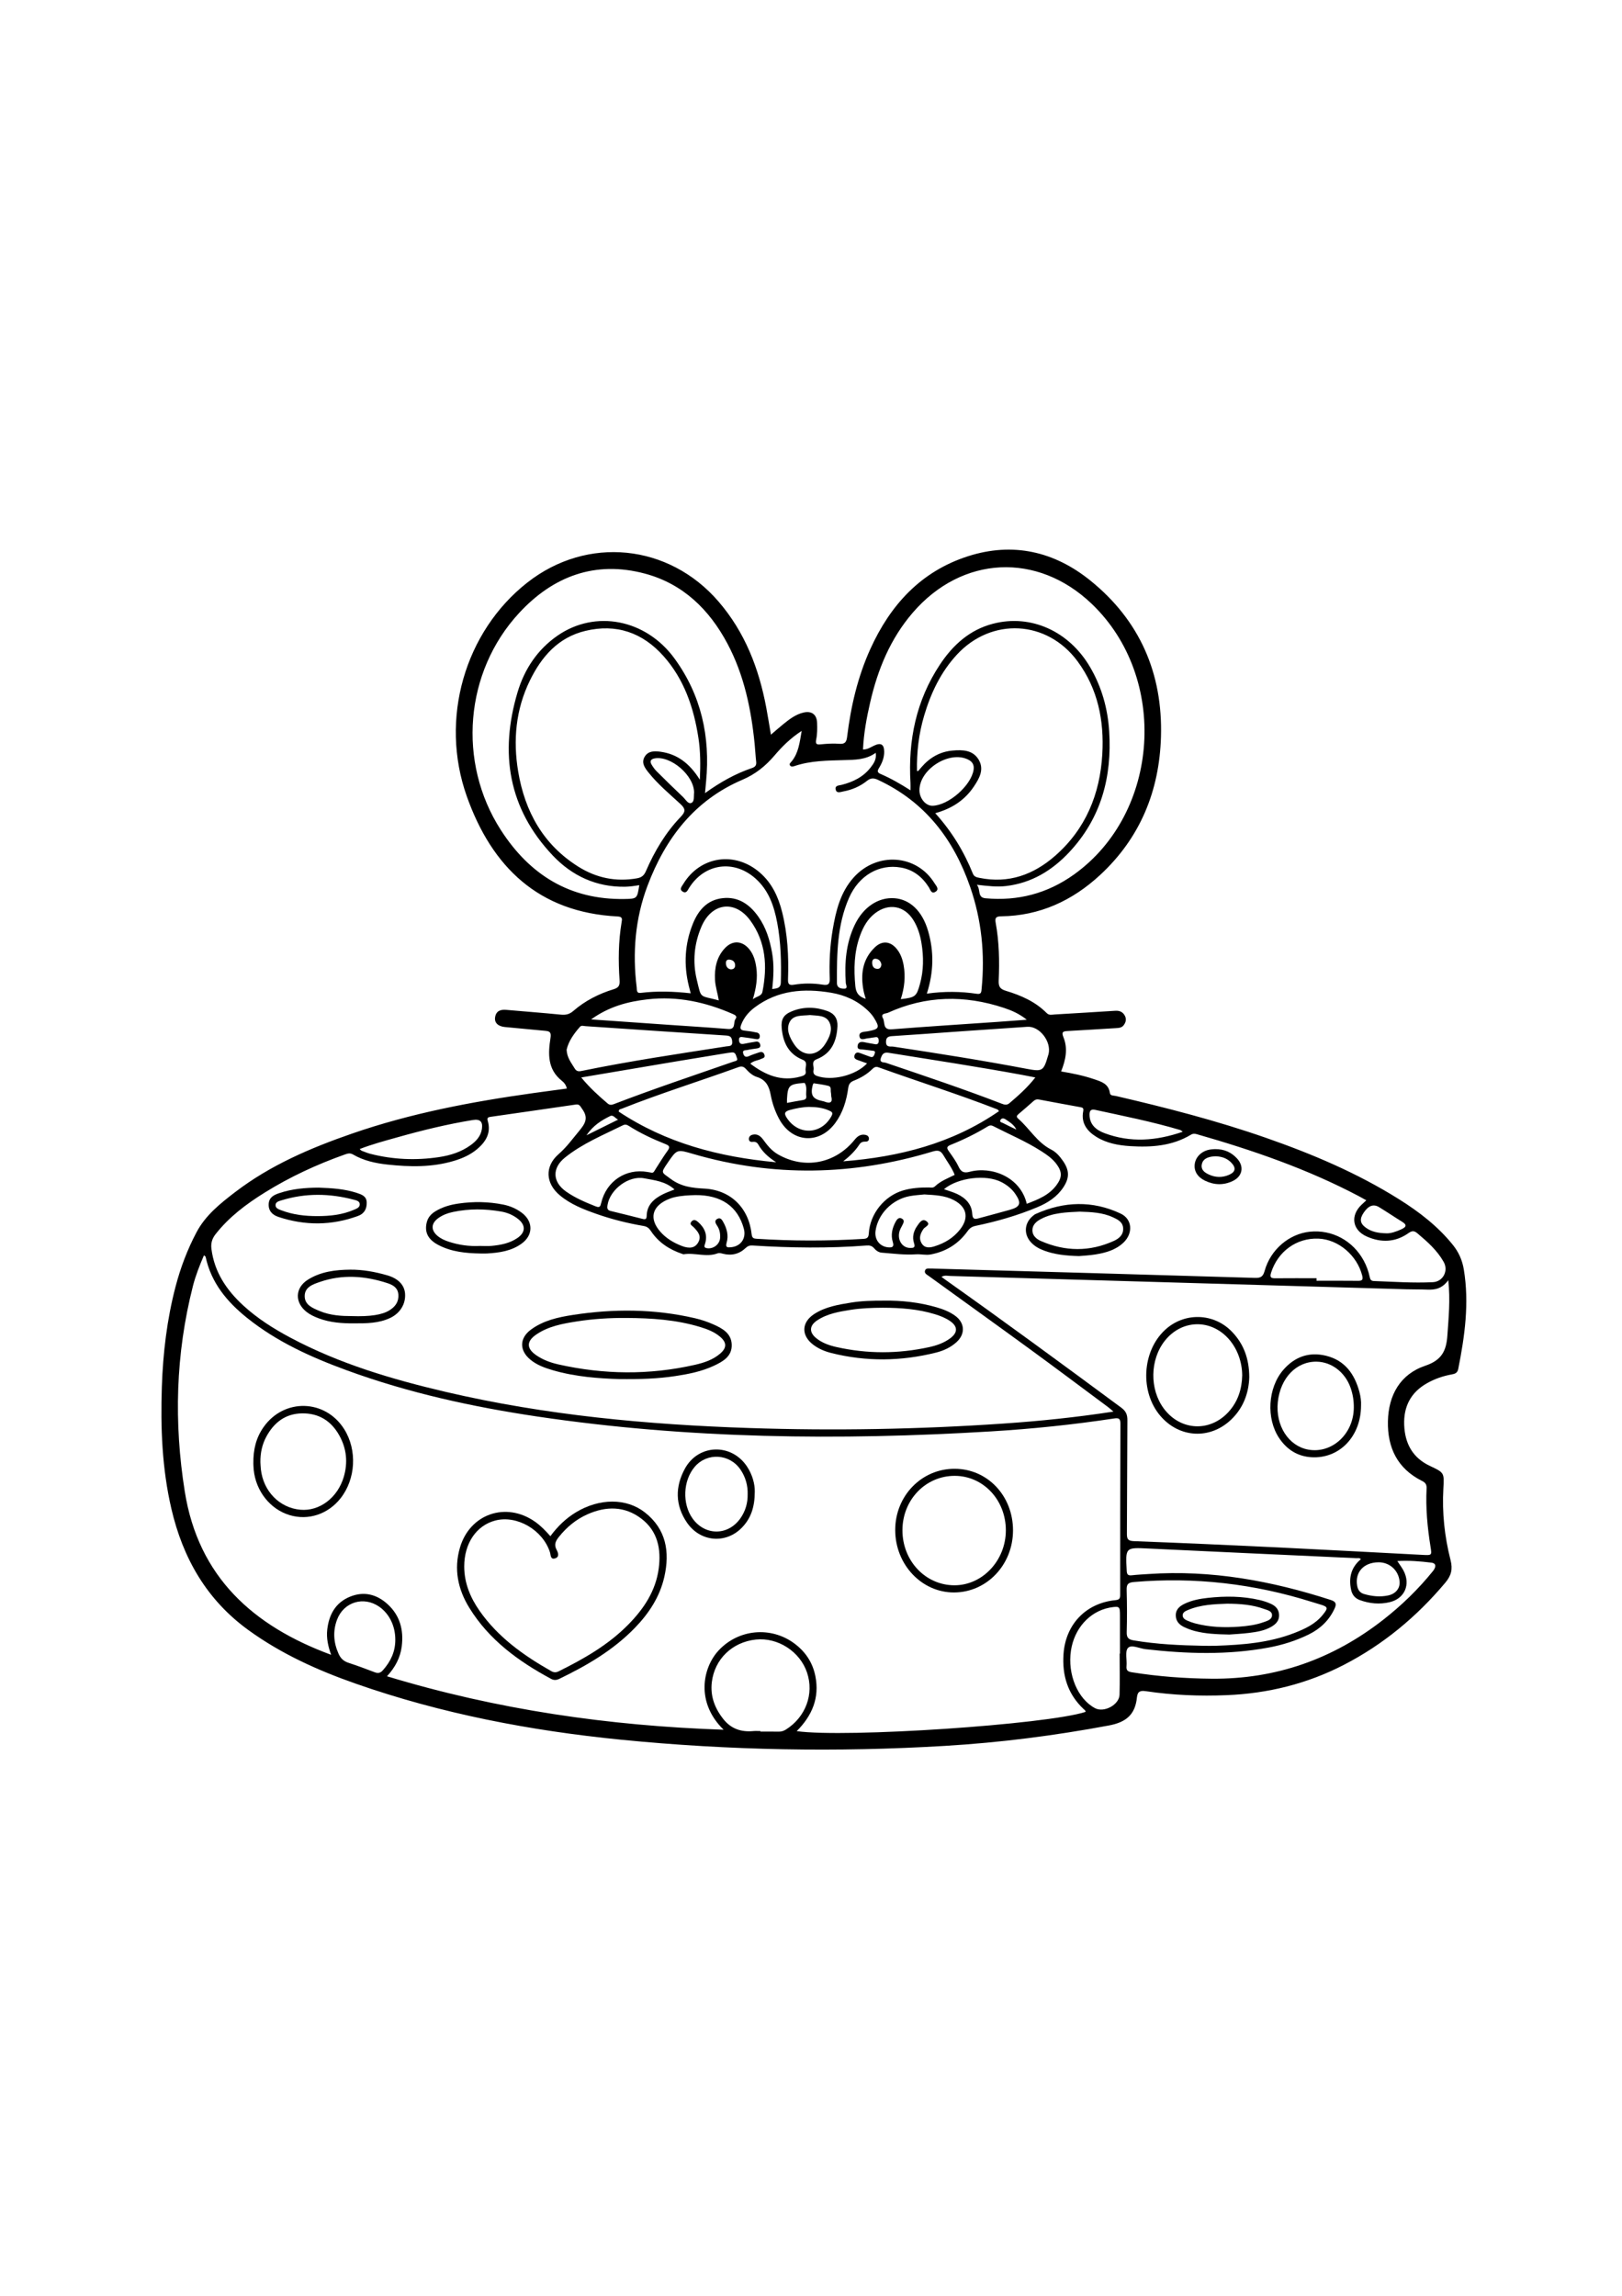<?xml version="1.0" encoding="utf-8"?>
<!-- Generator: Adobe Illustrator 27.5.0, SVG Export Plug-In . SVG Version: 6.00 Build 0)  -->
<svg xmlns="http://www.w3.org/2000/svg" xmlns:xlink="http://www.w3.org/1999/xlink" viewBox="0 0 612 612" width="595" height="842" preserveAspectRatio="xMidYMid meet" data-scaled="true">
<g>
	<path d="M213.884,283.592c-0.325-1.409-1.079-2.283-1.881-2.916c-5.496-4.341-5.22-10.282-4.289-16.193
		c0.348-2.212-0.39-2.514-2.044-2.669c-5.059-0.472-10.118-0.952-15.177-1.427c-2.557-0.24-4.006-1.611-3.688-3.669
		c0.367-2.38,2.003-3,4.194-2.806c6.87,0.608,13.75,1.119,20.612,1.805c1.844,0.184,3.237-0.117,4.685-1.373
		c4.446-3.855,9.627-6.502,15.225-8.207c2.011-0.613,2.385-1.527,2.25-3.464c-0.507-7.258-0.442-14.516,0.754-21.724
		c0.202-1.218,0.469-2.172-1.474-2.27c-29.795-1.5-47.472-18.665-56.935-45.349c-10.366-29.232-0.682-62.138,22.847-80.602
		c22.603-17.736,53.367-14.62,72.135,7.146c9.98,11.574,15.224,25.187,18.007,39.951c0.621,3.295,1.144,6.608,1.776,10.283
		c1.698-1.448,3.206-2.796,4.782-4.061c2.269-1.821,4.59-3.609,7.498-4.284c3.072-0.714,5.02,0.717,5.138,3.867
		c0.078,2.078,0.083,4.217-0.327,6.237c-0.406,1.997,0.313,2.021,1.89,1.87c2.254-0.215,4.548-0.37,6.795-0.186
		c2.172,0.178,2.728-0.658,2.974-2.672c1.394-11.4,3.975-22.517,8.729-33.024c7.55-16.686,19.111-29.38,36.943-35.079
		c16.879-5.394,32.465-1.799,46.055,9.152c18.705,15.074,27.393,35.084,26.691,58.989c-0.598,20.381-7.824,38.107-22.961,52.118
		c-10.476,9.696-22.794,15.404-37.302,15.589c-1.966,0.025-2.453,0.54-2.098,2.474c1.318,7.179,1.449,14.447,1.135,21.711
		c-0.096,2.214,0.401,3.232,2.718,3.927c5.666,1.701,11.094,4.056,15.37,8.373c0.964,0.974,2.005,0.605,3.045,0.544
		c7.612-0.448,15.223-0.905,22.832-1.395c1.618-0.104,2.849,0.404,3.625,1.851c0.68,1.27,0.411,2.446-0.405,3.558
		c-0.733,1-1.784,1.071-2.908,1.135c-6.072,0.345-12.138,0.778-18.211,1.091c-1.72,0.089-2.474,0.29-1.644,2.328
		c1.746,4.285,0.88,8.541-0.874,12.924c4.278,0.71,8.438,1.559,12.463,2.927c2.68,0.911,5.446,1.677,5.935,5.186
		c0.158,1.138,1.407,0.942,2.233,1.133c19.094,4.433,38.065,9.311,56.591,15.772c17.515,6.108,34.542,13.308,50.304,23.204
		c7.561,4.747,14.597,10.151,20.266,17.177c2.234,2.769,3.582,5.823,4.159,9.313c2.099,12.688,0.358,25.142-2.119,37.569
		c-0.303,1.522-1.313,1.805-2.5,2.018c-3.244,0.582-6.319,1.656-9.191,3.261c-6.16,3.444-8.95,8.806-8.691,15.767
		c0.26,6.986,3.152,12.394,9.697,15.475c5.435,2.558,5.425,2.556,5.085,8.527c-0.52,9.138,0.455,18.154,2.707,26.991
		c0.868,3.404,0.324,5.798-2.008,8.57c-10.779,12.812-23.359,23.276-38.259,30.964c-13.872,7.158-28.634,10.785-44.173,11.426
		c-10.182,0.42-20.335,0.015-30.42-1.489c-2.069-0.308-3.228-0.054-3.467,2.318c-0.639,6.369-3.921,9.36-10.584,10.606
		c-20.474,3.829-41.06,6.455-61.826,7.698c-40.769,2.441-81.509,1.703-122.139-2.322c-34.22-3.39-67.889-9.804-100.425-21.228
		c-14.237-4.999-27.953-11.2-40.276-20.134c-15.776-11.438-24.748-27.148-29.081-45.834c-3.515-15.16-4.1-30.545-3.577-46.012
		c0.431-12.733,1.928-25.327,5.161-37.682c1.868-7.139,4.461-14.004,7.909-20.521c3.406-6.438,8.99-10.888,14.609-15.185
		c13.279-10.156,28.423-16.635,44.101-22.062c22.232-7.697,45.204-12.02,68.42-15.275
		C205.407,284.726,209.542,284.181,213.884,283.592z M124.94,497.2c-1.115-3.099-1.845-6.259-1.463-9.531
		c0.652-5.594,3.073-10.094,8.494-12.352c5.231-2.178,10.057-0.993,14.154,2.679c4.768,4.272,6.251,9.824,5.452,16.067
		c-0.546,4.26-2.49,7.88-5.558,11.237c41.526,12.602,83.674,18.698,127.013,20.163c-10.62-10.326-7.91-23.344-1.968-29.818
		c7.453-8.12,19.767-9.331,28.679-2.705c4.172,3.102,6.885,7.184,7.906,12.309c1.626,8.159-1.216,14.904-7.041,20.746
		c18.414,2.612,94.405-2.498,108.964-7.253c0.065-0.555-0.399-0.784-0.711-1.077c-5.998-5.638-8.136-12.662-7.586-20.717
		c0.767-11.219,8.433-19.28,19.64-20.368c1.519-0.148,1.738-0.738,1.738-2.012c0.002-21.519,0.015-43.038,0.096-64.556
		c0.007-1.917-0.628-2.229-2.382-1.962c-15.445,2.347-30.971,3.942-46.564,4.886c-57.141,3.46-114.15,2.819-170.9-5.594
		c-24.554-3.64-48.722-8.922-72.084-17.471c-13.427-4.913-26.409-10.763-37.654-19.804c-7.505-6.034-13.493-13.203-15.577-22.971
		c-0.042-0.195-0.349-0.334-0.635-0.59c-1.649,3.856-3.155,7.64-4.163,11.596c-6.53,25.626-7.216,51.518-3.068,77.538
		C74.859,467.856,95.537,486.382,124.94,497.2z M420.12,405.457c-1.002-0.84-1.52-1.322-2.085-1.741
		c-9.836-7.304-19.633-14.663-29.53-21.884c-12.609-9.199-25.305-18.279-37.941-27.44c-0.749-0.543-2.015-1.092-1.489-2.277
		c0.407-0.916,1.605-0.571,2.486-0.622c0.361-0.021,0.725,0.023,1.088,0.034c40.289,1.147,80.578,2.273,120.864,3.494
		c2.221,0.067,3.05-0.503,3.658-2.682c2.251-8.058,9.281-13.964,17.104-14.746c8.378-0.837,16.209,3.393,20.296,10.964
		c1.041,1.929,1.784,3.974,2.232,6.113c0.189,0.903,0.475,1.489,1.527,1.528c7.438,0.275,14.879,0.801,22.318,0.438
		c3.832-0.187,5.94-4.296,4.087-7.606c-2.438-4.352-6.11-7.609-9.875-10.777c-1.199-1.009-1.992-1.147-3.437-0.122
		c-4.933,3.497-10.346,3.683-15.767,1.258c-5.404-2.417-6.234-7.795-2.001-11.901c0.562-0.545,1.146-1.066,1.87-1.738
		c-1.039-0.574-1.896-1.067-2.769-1.528c-19.431-10.265-40.07-17.371-61.124-23.396c-0.84-0.24-1.506-0.287-2.3,0.192
		c-7.093,4.275-14.934,4.787-22.905,4.293c-4.455-0.276-8.867-1.085-12.749-3.48c-3.566-2.199-5.835-5.243-4.969-9.712
		c0.24-1.237-0.287-1.359-1.18-1.521c-5.176-0.938-10.351-1.885-15.519-2.869c-0.798-0.152-1.405,0.018-1.993,0.535
		c-1.907,1.679-3.811,3.363-5.756,4.997c-0.72,0.605-0.818,1.048-0.063,1.708c4.274,3.74,7.124,8.968,12.443,11.652
		c1.851,0.934,3.262,2.589,4.462,4.329c2.4,3.478,2.466,6.311,0.152,9.842c-2.38,3.63-5.844,5.88-9.77,7.526
		c-7.556,3.17-15.394,5.417-23.403,7.076c-1.345,0.279-2.19,0.86-3.001,1.99c-3.427,4.776-8.073,7.685-13.891,8.793
		c-1.882,0.358-3.686-0.18-5.577-0.051c-4.299,0.294-8.666-0.276-12.994-0.63c-1.06-0.087-2.067-0.769-2.778-1.617
		c-0.787-0.939-1.682-1.171-2.875-1.079c-14.329,1.107-28.663,0.902-42.992,0.002c-1.108-0.07-1.842,0.182-2.638,0.94
		c-2.419,2.302-5.319,2.987-8.556,2.169c-0.702-0.177-1.34-0.404-2.104-0.122c-4.197,1.544-8.497-0.364-12.729,0.322
		c-0.162,0.026-0.35-0.083-0.522-0.141c-4.869-1.634-8.996-4.321-11.855-8.663c-0.71-1.079-1.449-1.653-2.742-1.874
		c-5.999-1.023-11.902-2.491-17.645-4.503c-4.971-1.741-9.904-3.645-14.003-7.1c-5.366-4.525-5.708-10.891-0.409-15.5
		c2.984-2.595,5.184-5.664,7.653-8.628c2.342-2.812,3.729-4.963,1.254-8.372c-0.741-1.021-0.956-1.915-2.445-1.697
		c-10.683,1.566-21.374,3.084-32.061,4.623c-0.857,0.123-1.515,0.252-1.142,1.515c1.348,4.558-0.732,7.934-4.065,10.724
		c-2.54,2.125-5.541,3.443-8.692,4.385c-8.255,2.467-16.673,2.3-25.11,1.386c-4.532-0.491-8.97-1.465-12.965-3.796
		c-1.116-0.651-2.041-0.372-3.089,0.001c-10.548,3.746-20.663,8.419-30.173,14.331c-6.964,4.329-13.497,9.207-18.614,15.744
		c-1.293,1.651-1.822,3.389-1.546,5.553c1.118,8.774,5.718,15.549,12.03,21.347c5.314,4.882,11.373,8.709,17.718,12.092
		c18.493,9.861,38.393,15.745,58.661,20.487c37.718,8.825,76.083,12.352,114.706,13.635c31.873,1.059,63.719,0.488,95.533-1.678
		C392.172,409.05,405.878,407.648,420.12,405.457z M546.458,355.878c-2.355,3.255-5.039,3.691-7.974,3.569
		c-2.629-0.11-5.265-0.051-7.895-0.128c-57.342-1.674-114.683-3.358-172.025-5.022c-1.029-0.03-2.117-0.382-3.337,0.337
		c0.536,0.394,0.94,0.701,1.354,0.995c22.362,15.846,44.457,32.057,66.493,48.353c1.772,1.31,2.319,2.644,2.303,4.725
		c-0.109,14.251-0.08,28.502-0.182,42.753c-0.014,1.956,0.288,2.779,2.583,2.866c18.14,0.686,36.275,1.49,54.407,2.365
		c18.222,0.879,36.437,1.883,54.656,2.827c3.435,0.178,3.436,0.165,2.914-3.078c-1.172-7.275-1.858-14.589-1.487-21.961
		c0.077-1.525-0.424-2.217-1.76-2.886c-9.243-4.631-13.04-12.537-12.828-22.491c0.211-9.894,4.658-17.76,14.083-20.941
		c6.259-2.112,7.955-5.641,8.353-11.432C546.575,370.053,547.256,363.416,546.458,355.878z M349.71,247.794
		c6.597-0.914,12.749-0.85,18.875,0.066c1.728,0.259,1.677-0.748,1.789-1.891c1.29-13.102,0-25.917-4.306-38.383
		c-6.253-18.103-17.121-32.23-34.864-40.463c-1.612-0.748-2.699-0.699-4.123,0.438c-2.577,2.06-5.597,3.342-8.864,3.953
		c-1.102,0.206-2.587,0.882-2.922-0.776c-0.305-1.508,1.251-1.442,2.264-1.698c4.328-1.092,8.197-2.986,10.981-6.605
		c1.131-1.47,2.253-3.028,1.881-5.479c-3.738,2.687-7.843,2.619-11.94,2.745c-6.253,0.193-12.541,0.185-18.582,2.209
		c-0.613,0.205-1.349,0.427-1.776-0.138c-0.502-0.665,0.207-1.132,0.592-1.607c2.579-3.181,2.997-7.035,3.769-11.48
		c-4.281,2.785-7.382,5.912-10.25,9.274c-3.371,3.953-7.142,7.032-12.111,9.154c-18.06,7.712-29.065,22.086-35.816,40.006
		c-4.664,12.38-5.7,25.245-4.074,38.337c0.106,0.855-0.164,2.264,1.462,2.065c6.24-0.765,12.478-0.568,18.914,0.149
		c-0.271-1.059-0.494-1.905-0.703-2.754c-1.974-7.997-1.556-15.874,1.532-23.507c2.041-5.045,5.352-8.956,11.161-9.621
		c5.99-0.686,10.264,2.354,13.548,6.994c2.886,4.077,4.313,8.751,5.171,13.627c0.791,4.494,0.556,9,0.051,13.657
		c1.739-0.266,3.188-0.216,3.248-2.511c0.199-7.552,0.039-15.077-1.37-22.516c-1.181-6.235-3.159-12.13-8.077-16.571
		c-8.183-7.388-19.352-5.853-25.177,3.465c-0.563,0.901-1.037,2.239-2.417,1.368c-1.387-0.875-0.345-1.912,0.188-2.796
		c6.406-10.626,19.598-12.565,29.024-4.301c4.492,3.938,6.863,9.064,8.287,14.705c2.106,8.343,2.557,16.852,2.251,25.409
		c-0.064,1.78,0.319,2.426,2.23,2.111c3.6-0.593,7.249-0.592,10.853-0.025c1.975,0.31,2.743-0.076,2.656-2.287
		c-0.243-6.177,0.091-12.347,1.123-18.452c1.204-7.121,2.887-14.086,7.896-19.674c8.806-9.823,23.76-8.767,30.519,2.148
		c0.61,0.986,1.951,2.265,0.336,3.253c-1.521,0.931-1.887-0.8-2.474-1.723c-2.504-3.932-5.864-6.621-10.563-7.443
		c-8.157-1.426-15.821,2.944-19.556,11.443c-4.504,10.248-4.603,21.168-4.561,32.091c0.008,2.025,1.707,2.191,2.843,2.164
		c1.387-0.032,0.545-1.449,0.497-2.182c-0.496-7.529,0.055-14.891,3.345-21.821c3.213-6.769,8.983-10.597,15.081-10.117
		c5.87,0.463,10.45,4.905,12.612,12.284C352.447,231.885,352.308,239.668,349.71,247.794z M264.065,167.117
		c0.268-5.786,0.23-10.825-0.547-15.837c-1.766-11.398-5.375-22.081-13.186-30.833c-7.895-8.846-17.789-12.305-29.469-9.494
		c-10.286,2.475-16.544,9.735-20.956,18.78c-5.312,10.89-6.369,22.479-4.393,34.28c2.522,15.066,9.445,27.572,22.691,35.885
		c6.767,4.247,14.187,5.813,22.171,4.39c1.733-0.309,2.649-1.113,3.332-2.692c3.267-7.545,7.436-14.569,13.152-20.511
		c1.953-2.031,1.766-3.079-0.182-4.877c-4.13-3.81-8.48-7.428-12.002-11.844c-1.34-1.681-2.804-3.625-1.437-5.929
		c1.312-2.211,3.62-2.198,5.831-1.909C255.559,157.376,260.224,160.964,264.065,167.117z M352.877,179.724
		c6.242,6.91,10.84,14.463,14.185,22.773c0.502,1.248,1.459,1.415,2.558,1.638c10.932,2.214,20.314-1.193,28.434-8.28
		c11.585-10.111,16.992-23.309,17.859-38.406c0.726-12.637-1.663-24.613-9.348-35.033c-11.476-15.559-32.416-16.676-45.518-2.494
		c-6.104,6.607-9.844,14.514-12.369,23.05c-2.011,6.798-2.832,13.747-2.685,20.834c0.312,0,0.437,0.036,0.473-0.005
		c0.412-0.47,0.805-0.957,1.213-1.431c3.09-3.589,6.94-5.836,11.685-6.266c3.798-0.344,7.735-0.255,9.927,3.486
		c2.149,3.666,0.194,7.05-1.852,10.104C364.02,174.797,359.171,177.996,352.877,179.724z M241.207,206.873
		c-0.924,0.14-1.79,0.298-2.662,0.395c-0.901,0.1-1.808,0.189-2.713,0.202c-10.822,0.159-19.962-4.083-27.215-11.728
		c-16.835-17.745-20.173-38.717-13.336-61.64c2.604-8.728,7.521-16.135,15.131-21.385c14.251-9.832,33.258-6.181,44.071,8.635
		c10.078,13.81,13.549,29.464,11.939,46.356c-0.129,1.357-0.255,2.713-0.417,4.45c5.826-4.178,11.505-7.358,17.737-9.468
		c1.246-0.422,1.722-1.072,1.572-2.386c-0.257-2.253-0.355-4.523-0.582-6.78c-1.328-13.181-4-26.023-10.293-37.827
		c-6.858-12.863-16.804-22.526-31.09-26.344c-18.741-5.008-34.643,0.953-47.511,14.886c-20.526,22.224-23.296,56.244-6.917,81.756
		c10.879,16.945,26.043,26.429,46.636,26.101C240.409,212.018,240.408,211.989,241.207,206.873z M343.541,171.094
		c0-1.218,0.041-2.019-0.006-2.814c-0.941-16.033,2.139-31.082,11.115-44.621c4.903-7.396,11.231-13.13,20.045-15.411
		c14.271-3.695,28.619,2.8,36.562,16.299c4.421,7.513,6.703,15.668,7.25,24.295c1.093,17.225-3.053,32.812-15.124,45.653
		c-6.445,6.856-14.165,11.568-23.747,12.705c-3.523,0.418-7.018-0.011-11.061-0.476c1.53,1.863,0.097,4.807,3.243,5.095
		c12.243,1.122,23.397-1.798,33.424-8.977c32.458-23.239,35.813-74.216,6.704-102.064c-20.54-19.651-49.021-18.231-67.579,3.341
		c-8.448,9.82-13.19,21.388-16.049,33.839c-1.337,5.821-2.434,11.69-2.699,17.746c1.74,0.002,2.94-0.891,4.234-1.491
		c2.518-1.168,3.731-0.485,3.763,2.311c0.026,2.238-0.807,4.272-1.953,6.151c-0.628,1.029-0.791,1.668,0.573,2.25
		C336.067,166.558,339.673,168.635,343.541,171.094z M318.151,311.052c21.135-1.671,41.08-6.688,58.799-18.939
		c-0.365-0.395-0.459-0.584-0.604-0.641c-14.79-5.754-29.93-10.518-44.856-15.886c-1.059-0.381-1.689-0.01-2.385,0.68
		c-1.964,1.945-4.324,3.31-6.865,4.321c-1.393,0.555-1.979,1.239-2.206,2.879c-0.648,4.693-2.007,9.229-4.878,13.124
		c-6.096,8.268-16.415,7.454-21.244-1.652c-1.499-2.826-2.546-5.849-3.12-8.962c-0.599-3.248-1.796-5.691-5.217-6.753
		c-1.628-0.506-2.989-1.739-4.145-3.022c-0.857-0.952-1.644-1.105-2.839-0.672c-14.658,5.31-29.562,9.929-44.056,15.698
		c-0.464,0.185-1.117,0.158-1.083,1.068c17.769,11.798,37.68,17.109,59.41,19.11c-3.099-1.984-5.232-4.024-6.73-6.666
		c-0.439-0.773-1.085-1.156-2.031-1.03c-0.789,0.105-1.521-0.109-1.535-1.075c-0.015-0.96,0.655-1.478,1.516-1.655
		c1.77-0.363,2.942,0.616,3.894,1.921c1.556,2.133,3.169,4.151,5.537,5.517c9.975,5.754,21.658,3.568,28.962-5.522
		c1.106-1.377,2.378-2.235,4.218-1.79c0.679,0.165,1.134,0.627,1.17,1.332c0.039,0.776-0.479,1.193-1.192,1.175
		c-0.971-0.024-1.791,0.146-2.358,1.016C322.67,307.152,320.54,309.203,318.151,311.052z M513.472,461.142
		c-0.557-0.605-1.13-0.359-1.628-0.383c-26.107-1.215-52.216-2.375-78.32-3.636c-8.933-0.431-8.887-0.545-8.401,8.411
		c0.082,1.515,0.607,1.821,1.964,1.667c2.072-0.235,4.16-0.328,6.242-0.471c23.634-1.621,46.435,2.56,68.813,9.798
		c1.917,0.62,2.203,1.494,1.439,3.165c-2.053,4.488-5.397,7.682-9.775,9.834c-4.832,2.375-9.938,3.975-15.216,4.952
		c-15.415,2.852-30.882,2.367-46.367,0.602c-2.283-0.26-5.342-1.872-6.625-0.469c-1.21,1.324-0.321,4.484-0.547,6.817
		c-0.161,1.666,0.46,2.117,2.043,2.369c9.969,1.59,19.988,2.333,30.083,2.421c24.263,0.211,45.799-7.416,64.829-22.313
		c6.881-5.386,13.129-11.444,18.631-18.252c1.1-1.361,1.54-2.968-0.612-3.223c-4.151-0.493-8.355-0.875-12.792-0.59
		c0.912,1.401,1.741,2.472,2.357,3.654c2.709,5.202,0.397,10.529-5.275,11.86c-3.779,0.887-7.571,0.541-11.246-0.801
		c-1.882-0.687-2.917-2.055-3.31-3.98C508.838,468.066,509.819,464.154,513.472,461.142z M360.218,316.158
		c-1.077-2.741-2.825-4.964-4.239-7.381c-1.059-1.81-2.083-2.034-4.124-1.416c-30.008,9.096-60.139,9.695-90.333,0.904
		c-6.097-1.775-6.067-1.875-9.731,3.53c-2.55,3.762-2.206,3.301,1.24,5.868c3.97,2.957,8.109,3.429,12.786,3.682
		c9.963,0.539,16.729,7.36,17.796,17.272c0.153,1.421,0.797,1.581,1.885,1.651c13.415,0.866,26.829,0.871,40.247,0.04
		c1.422-0.088,1.969-0.463,2.064-2.05c0.441-7.411,5.872-14.14,12.912-16.217c3.16-0.933,6.417-1.143,9.694-1.127
		c0.801,0.004,1.648,0.253,2.333-0.402C354.882,318.472,357.627,317.449,360.218,316.158z M286.924,525.965c0,0.069,0,0.137,0,0.206
		c2.268,0,4.537-0.035,6.804,0.016c1.041,0.023,1.919-0.229,2.806-0.788c7.452-4.698,10.691-13.385,7.971-21.496
		c-2.665-7.948-11.028-13.339-19.321-12.454c-8.874,0.947-15.57,7.355-16.607,16.096c-0.621,5.228,1.093,9.793,4.343,13.897
		c2.933,3.704,6.739,4.951,11.283,4.535C285.103,525.894,286.017,525.965,286.924,525.965z M454.004,493.799
		c1.632,0,3.266,0.049,4.896-0.008c9.994-0.347,19.929-1.124,29.377-4.78c3.987-1.543,7.882-3.314,10.693-6.731
		c2.315-2.814,2.186-3.184-1.182-4.175c-0.869-0.256-1.738-0.512-2.602-0.785c-21.967-6.931-44.405-9.547-67.385-7.573
		c-2.354,0.202-2.755,1.037-2.697,3.123c0.146,5.255,0.179,10.521,0.018,15.775c-0.064,2.086,0.659,2.787,2.609,3.116
		C436.432,493.233,445.208,493.639,454.004,493.799z M327.153,274.108c-1.316-0.473-2.41-0.881-3.515-1.259
		c-0.986-0.337-1.639-0.863-1.138-2.003c0.428-0.977,1.219-0.937,2.065-0.624c1.275,0.472,2.54,0.973,3.828,1.41
		c1.136,0.385,1.387-0.497,1.667-1.275c0.384-1.065-0.528-0.969-1.055-1.059c-1.159-0.2-2.34-0.276-3.507-0.432
		c-0.846-0.113-2.051,0.113-1.926-1.279c0.124-1.378,1.102-1.752,2.372-1.506c1.157,0.224,2.31,0.482,3.477,0.647
		c0.68,0.096,1.537,0.479,1.979-0.323c0.231-0.419,0.202-1.109,0.037-1.589c-0.335-0.975-1.201-0.519-1.868-0.476
		c-0.632,0.041-1.254,0.233-1.886,0.266c-1.238,0.065-3.143,1.176-3.41-0.762c-0.238-1.732,1.872-1.622,3.111-1.843
		c4.405-0.789,4.713-1.367,2.283-5.22c-0.62-0.984-1.439-1.872-2.288-2.676c-3.88-3.672-8.573-5.77-13.778-6.647
		c-10.263-1.73-20.11-1.003-28.807,5.506c-2.282,1.708-4.087,3.805-5.142,6.547c-0.62,1.611-0.132,2.102,1.415,2.251
		c1.529,0.147,3.058,0.393,4.557,0.726c0.789,0.175,1.188,0.906,1.035,1.693c-0.193,0.994-0.992,0.834-1.737,0.712
		c-1.433-0.234-2.866-0.468-4.307-0.641c-0.872-0.105-1.913-0.403-1.774,1.171c0.109,1.236,0.764,1.509,1.844,1.3
		c1.514-0.293,3.026-0.604,4.551-0.825c0.811-0.117,1.411,0.294,1.602,1.132c0.22,0.964-0.364,1.302-1.181,1.428
		c-1.256,0.194-2.528,0.321-3.761,0.611c-0.649,0.153-1.879-0.104-1.477,1.302c0.349,1.217,1.036,1.538,2.248,0.963
		c1.141-0.542,2.373-0.893,3.569-1.318c0.96-0.341,1.811-0.336,2.193,0.83c0.397,1.212-0.62,1.273-1.322,1.611
		c-1.235,0.595-2.745,0.613-4.015,1.751c5.804,4.395,11.803,6.852,18.954,4.865c1.075-0.299,2.267-0.636,1.938-2.099
		c-0.321-1.424,1.112-3.331-1.146-4.245c-5.393-2.184-7.437-6.618-7.897-12.02c-0.278-3.271,0.713-4.95,3.725-6.209
		c4.475-1.871,9.056-1.744,13.562-0.125c2.565,0.922,3.895,2.871,3.756,5.687c-0.28,5.653-2.202,10.281-7.893,12.503
		c-2.145,0.837-0.885,2.625-1.135,3.967c-0.177,0.953-0.079,1.827,1.253,2.305C313.764,280.828,322.804,278.755,327.153,274.108z
		 M245.671,315.3c0.956,0.318,1.271-0.697,1.751-1.431c1.489-2.275,2.872-4.627,4.474-6.82c1.006-1.376,0.7-1.897-0.766-2.484
		c-4.802-1.92-9.495-4.083-13.866-6.878c-0.75-0.479-1.413-0.644-2.267-0.221c-7.471,3.691-15.23,6.868-21.811,12.147
		c-4.948,3.969-4.78,9.189,0.42,12.849c3.434,2.417,7.272,4.04,11.16,5.583c1.557,0.618,1.765-0.014,2.069-1.298
		c1.949-8.228,9.298-13.104,17.478-11.678C244.671,315.132,245.029,315.191,245.671,315.3z M213.789,268.96
		c0.144,3.04,1.785,4.938,3.03,7.032c0.618,1.04,1.366,1.224,2.496,0.991c18.137-3.731,36.447-6.447,54.736-9.288
		c1.016-0.158,2.432,0.097,2.218-1.911c-0.173-1.623-0.746-2.089-2.32-2.191c-17.663-1.134-35.321-2.342-52.981-3.527
		c-0.716-0.048-1.6-0.367-2.102,0.199C216.512,262.923,214.493,265.794,213.789,268.96z M387.41,327.075
		c4.247-1.625,8.45-3.241,11.275-7.132c2.037-2.806,2.118-4.82,0.084-7.666c-1.562-2.185-3.724-3.682-5.941-5.1
		c-5.737-3.669-12.015-6.301-18.051-9.397c-0.894-0.459-1.486-0.268-2.22,0.18c-4.416,2.69-9.058,4.946-13.848,6.869
		c-1.641,0.659-1.522,1.258-0.659,2.477c1.306,1.844,2.664,3.701,3.615,5.733c0.942,2.016,2.015,2.544,4.199,1.958
		C374.051,312.803,385.018,316.875,387.41,327.075z M387.572,260.304c-8.146,0.556-16.293,1.101-24.438,1.669
		c-8.869,0.619-17.735,1.295-26.608,1.855c-1.616,0.102-2.253,0.673-2.22,2.275c0.044,2.11,1.74,1.529,2.79,1.689
		c16.767,2.547,33.519,5.177,50.183,8.342c6.052,1.15,6.471,0.929,8.199-5.065c0.05-0.174,0.121-0.343,0.163-0.519
		C396.759,265.808,392.169,259.95,387.572,260.304z M422.453,496.756c0.043,0,0.086,0,0.129,0c0-4.804,0.006-9.608-0.002-14.412
		c-0.006-3.392-0.175-3.529-3.519-3.009c-0.179,0.028-0.357,0.062-0.535,0.098c-7.499,1.51-13.195,7.887-14.442,16.165
		c-1.355,8.993,2.533,18.274,9.108,21.746c3.369,1.779,9.115-1.292,9.224-5.091C422.565,507.091,422.453,501.922,422.453,496.756z
		 M284.064,249.928c1.495-1.219,3.273-1.097,3.626-2.876c1.888-9.518,1.313-18.739-4.566-26.812
		c-5.783-7.941-14.617-6.753-18.478,2.318c-2.74,6.437-3.383,13.206-1.733,20.01c1.785,7.361,0.817,5.779,8.297,7.767
		c-0.427-2.652-1.294-5.138-1.429-7.752c-0.228-4.423,0.584-8.54,3.672-11.878c2.93-3.168,6.657-2.928,9.338,0.432
		c1.583,1.985,2.211,4.326,2.567,6.784C285.924,241.835,285.325,245.645,284.064,249.928z M262.355,323.79
		c-2.635,0.068-5.267,0.2-7.844,0.794c-0.965,0.223-1.919,0.563-2.82,0.977c-5.754,2.642-6.744,7.216-2.581,11.999
		c2.193,2.52,4.999,4.192,8.076,5.391c3.047,1.187,5.092,0.759,6.263-1.317c1.378-2.442-0.168-4.096-1.704-5.72
		c-0.57-0.602-1.782-1.053-0.84-2.15c0.904-1.051,1.876-0.386,2.613,0.281c2.405,2.175,3.525,4.822,2.517,8.061
		c-0.274,0.881-0.57,1.508,0.73,1.714c2.385,0.378,4.788-1.454,4.942-3.877c0.106-1.674-0.199-3.252-1.162-4.665
		c-0.6-0.881-1.113-1.886,0.128-2.537c1.223-0.642,1.797,0.443,2.273,1.31c1.308,2.381,1.999,4.967,1.237,7.602
		c-0.587,2.029,0.414,1.927,1.734,1.792c3.667-0.377,5.713-3.41,4.733-7.007C278.361,328.028,272.118,323.714,262.355,323.79z
		 M348.768,323.539c-1.688,0.187-3.601,0.288-5.471,0.626c-6.627,1.199-12.024,6.698-12.937,13.071
		c-0.48,3.355,1.575,5.993,4.828,6.264c1.55,0.129,2.218-0.263,1.686-1.977c-0.826-2.663-0.268-5.217,1.023-7.613
		c0.472-0.876,1.153-1.881,2.327-1.291c1.227,0.617,0.709,1.632,0.214,2.565c-0.422,0.796-0.886,1.609-1.098,2.472
		c-0.783,3.189,1.154,6.037,4.033,6.064c1.24,0.012,2.089-0.047,1.506-1.801c-0.756-2.275-0.196-4.529,1.17-6.47
		c0.849-1.207,1.946-3.081,3.603-1.733c1.655,1.346-0.643,1.979-1.239,2.867c-1.135,1.689-1.822,3.446-0.718,5.324
		c1.127,1.918,2.928,1.81,4.812,1.234c3.924-1.199,7.297-3.232,9.823-6.504c3.366-4.361,2.434-8.424-2.48-10.975
		C356.438,323.888,352.699,323.788,348.768,323.539z M149.152,491.505c0.009-5.156-2.248-9.789-6.064-12.446
		c-5.842-4.068-13.366-1.812-15.897,4.842c-1.66,4.364-1.345,8.689,0.567,12.939c0.751,1.67,1.869,2.764,3.649,3.351
		c3.351,1.105,6.671,2.314,9.962,3.589c1.295,0.502,2.168,0.292,3.083-0.734C147.398,499.746,149.177,496.001,149.152,491.505z
		 M339.875,249.885c5.498-0.663,5.925-0.968,7.247-5.768c1.397-5.072,1.408-10.226,0.563-15.378
		c-0.501-3.056-1.399-6.017-3.049-8.674c-3.413-5.497-9.353-6.529-14.48-2.582c-2.847,2.192-4.481,5.199-5.67,8.473
		c-2.249,6.193-2.374,12.564-1.751,19.062c0.253,2.641,1.429,3.951,3.907,4.742c-0.306-1.128-0.625-2.065-0.811-3.028
		c-1.18-6.112-0.48-11.808,4.204-16.358c2.831-2.751,6.017-2.375,8.438,0.713c1.377,1.756,2.079,3.795,2.471,5.967
		C341.725,241.398,341.25,245.652,339.875,249.885z M390.648,279.411c-1.891-0.367-3.397-0.672-4.908-0.951
		c-16.769-3.094-33.629-5.634-50.459-8.355c-1.854-0.3-2.427,0.566-2.905,1.95c-0.662,1.917,1.113,1.57,1.888,1.833
		c14.597,4.951,29.215,9.839,43.6,15.386c1.069,0.412,1.995,0.713,3.016-0.161C384.252,286.23,387.589,283.319,390.648,279.411z
		 M219.306,279.414c3.279,3.979,6.577,6.926,9.951,9.804c0.737,0.629,1.436,0.611,2.254,0.296
		c14.96-5.759,30.165-10.825,45.3-16.091c0.604-0.21,1.725-0.257,1.261-1.298c-0.389-0.874-0.401-2.319-1.99-2.158
		c-0.541,0.055-1.081,0.125-1.617,0.212c-6.436,1.054-12.873,2.095-19.305,3.175C243.391,275.33,231.625,277.331,219.306,279.414z
		 M387.423,257.634c-2.92-2.313-5.73-3.511-8.648-4.476c-14.815-4.901-29.427-4.66-43.751,1.855
		c-0.842,0.383-2.926,0.171-1.867,2.082c0.844,1.523-0.227,4.439,3.333,4.158c13.294-1.05,26.606-1.882,39.91-2.804
		C379.895,258.208,383.388,257.934,387.423,257.634z M496.761,355.146c0,0.318,0,0.636,0,0.955c5.166,0,10.333-0.038,15.498,0.024
		c1.48,0.018,2.162-0.184,1.722-1.942c-1.908-7.639-8.994-13.691-16.527-13.977c-8.255-0.313-15.273,4.806-17.851,12.814
		c-0.615,1.91,0.03,2.159,1.658,2.144C486.428,355.116,491.595,355.146,496.761,355.146z M223.038,257.513
		c10.062,0.704,19.462,1.365,28.863,2.019c7.598,0.529,15.201,0.992,22.793,1.6c3.096,0.248,1.878-2.514,2.816-3.753
		c0.799-1.056-0.149-1.525-1.054-1.921c-10.229-4.481-20.833-6.784-32.043-5.52C236.961,250.778,229.843,252.615,223.038,257.513z
		 M135.71,306.42c0.398,0.343,0.559,0.572,0.776,0.653c1.102,0.414,2.195,0.876,3.332,1.165c8.554,2.174,17.197,2.532,25.918,1.204
		c4.271-0.65,8.305-1.936,11.839-4.491c2.105-1.522,3.831-3.396,4.244-6.083c0.43-2.802-0.673-3.848-3.418-3.401
		c-9.68,1.576-19.187,3.904-28.618,6.567C145.12,303.35,140.429,304.583,135.71,306.42z M356.176,321.566
		c1.817,0.654,3.493,1.105,5.032,1.842c3.114,1.49,5.436,3.837,5.625,7.413c0.114,2.159,0.988,2.116,2.508,1.7
		c3.928-1.075,7.871-2.099,11.789-3.206c3.849-1.088,4.326-2.481,2.013-5.897c-1.346-1.988-3.187-3.449-5.316-4.545
		C372.04,315.893,361.443,317.17,356.176,321.566z M346.921,171.155c0.036,3.069,2.409,5.834,4.95,5.768
		c6.05-0.158,14.528-7.594,15.473-13.523c0.303-1.898-0.438-3.116-2.114-3.93C358.126,156.02,346.828,163.222,346.921,171.155z
		 M254.498,321.671c-3.382-3.093-7.548-3.473-11.478-4.222c-5.821-1.109-12.855,4.202-13.793,10.061
		c-0.173,1.079-0.199,1.94,1.158,2.264c4.046,0.968,8.079,1.986,12.112,3.007c1.014,0.257,1.48,0.057,1.5-1.121
		c0.074-4.186,2.754-6.5,6.153-8.198C251.494,322.792,252.932,322.309,254.498,321.671z M446.266,299.892
		c-0.594-0.428-0.723-0.58-0.883-0.628c-10.593-3.162-21.43-5.298-32.217-7.645c-1.775-0.386-2.099,0.617-2.075,1.931
		c0.068,3.759,2.587,5.724,5.661,6.877C426.518,304.092,436.251,303.346,446.266,299.892z M305.587,255.873
		c-2.814,0.322-6.316-0.22-7.72,2.771c-1.333,2.84,0.169,5.872,1.863,8.381c3.15,4.666,8.484,4.617,11.545-0.096
		c1.649-2.54,3.094-5.532,1.626-8.398C311.516,255.828,308.283,256.176,305.587,255.873z M520.047,462.304
		c-5.529,0.079-8.853,3.755-7.984,8.805c0.268,1.554,1.005,2.695,2.58,3.155c2.993,0.875,6.041,1.201,9.106,0.553
		c2.934-0.62,4.585-2.763,4.325-5.357C527.655,465.277,524.254,462.244,520.047,462.304z M261.89,172.121
		c0.148-6.596-8.848-14.19-14.895-13.067c-1.435,0.267-1.904,1.041-1.167,2.3c0.545,0.931,1.192,1.841,1.954,2.599
		c3.277,3.266,6.587,6.499,9.942,9.684c0.951,0.903,1.891,2.725,3.105,2.228c1.306-0.535,0.881-2.54,1.06-3.94
		C261.9,171.836,261.89,171.744,261.89,172.121z M305.236,290.52c-2.46,0.056-4.833,0.523-7.217,1.166
		c-2.373,0.64-2.07,1.652-0.981,3.238c4.456,6.486,12.989,5.968,16.71-0.978c0.679-1.268,0.06-1.599-0.818-2.003
		C310.488,290.818,307.884,290.545,305.236,290.52z M523.168,338.208c1.52,0.064,3.569-0.592,5.572-1.514
		c1.755-0.807,2.313-1.605,0.305-2.841c-2.932-1.805-5.781-3.746-8.725-5.532c-2.117-1.284-3.989-0.552-5.77,2.072
		c-1.615,2.379-1.432,4.046,0.729,5.639C517.401,337.594,519.858,338.146,523.168,338.208z M296.931,289.018
		c2.097-0.382,3.95-0.76,5.817-1.042c0.923-0.139,1.597-0.41,1.467-1.485c-0.201-1.658,0.421-3.412-0.568-4.963
		c-0.074-0.117-0.495-0.032-0.751-0.01c-5.167,0.455-5.676,0.983-5.963,6.181C296.915,288.048,296.931,288.398,296.931,289.018z
		 M313.626,286.53c-0.045-0.682-0.015-1.055-0.104-1.398c-0.23-0.888,0.326-2.21-0.953-2.541c-1.813-0.47-3.69-0.704-5.549-0.976
		c-0.1-0.015-0.345,0.533-0.419,0.843c-0.864,3.6,0.056,5.09,3.568,5.824c0.264,0.055,0.54,0.088,0.786,0.189
		C313.317,289.437,314.263,288.764,313.626,286.53z M233.207,295.321c-1.205-0.593-1.803-1.937-3.039-1.324
		c-3.251,1.613-6.336,3.493-8.895,7.241C225.617,299.085,229.245,297.286,233.207,295.321z M332.568,236.809
		c-0.205-1.046-0.73-1.929-1.965-2.149c-1.069-0.19-1.518,0.501-1.519,1.396c-0.001,1.265,0.442,2.342,1.951,2.395
		C332.022,238.485,332.439,237.822,332.568,236.809z M275.687,238.637c1.064,0.031,1.656-0.49,1.68-1.439
		c0.033-1.27-0.692-2.023-1.943-2.214c-1.015-0.155-1.579,0.3-1.534,1.347C273.942,237.542,274.482,238.399,275.687,238.637z
		 M383.481,299.071c-0.892-1.882-2.536-2.811-4.079-3.86c-0.663-0.451-1.476-0.522-1.897,0.205c-0.519,0.898,0.538,0.976,0.976,1.21
		C380.117,297.498,381.81,298.265,383.481,299.071z"/>
	<path d="M207.657,452.458c2.737-3.701,5.909-6.773,9.771-9.084c8.765-5.245,18.892-5.356,25.874,0.102
		c8.052,6.294,9.485,14.87,7.366,24.283c-1.699,7.548-5.821,13.823-11.159,19.316c-8.155,8.392-18.077,14.18-28.509,19.208
		c-1.067,0.514-2.025,0.56-3.088-0.014c-12.294-6.627-23.374-14.675-30.845-26.813c-4.325-7.027-5.887-14.619-3.521-22.69
		c3.738-12.749,17.404-17.426,28.3-9.782C204.013,448.501,205.84,450.376,207.657,452.458z M175.157,463.866
		c0.005,6.227,2.265,11.694,5.758,16.703c6.972,9.997,16.609,16.85,27.032,22.765c0.954,0.541,1.788,0.621,2.803,0.118
		c9.546-4.732,18.753-9.974,26.309-17.652c5.841-5.935,10.354-12.669,11.482-21.138c0.976-7.326-0.368-14.13-6.562-18.834
		c-6.283-4.772-13.277-4.768-20.345-1.62c-4.313,1.92-7.826,4.854-10.771,8.534c-1.22,1.524-1.905,2.914-0.839,4.877
		c0.552,1.015,1.176,2.661-0.572,3.204c-1.81,0.562-1.627-1.291-1.936-2.266c-2.669-8.42-12.44-14.14-20.619-12.014
		C179.737,448.403,175.164,455.154,175.157,463.866z"/>
	<path d="M382.221,450.262c-0.004,12.979-9.89,23.384-22.253,23.421c-12.203,0.036-22.164-10.514-22.193-23.505
		c-0.029-12.906,9.944-23.192,22.447-23.152C372.599,427.065,382.225,437.232,382.221,450.262z M379.518,450.216
		c-0.014-11.432-8.519-20.493-19.263-20.522c-10.956-0.03-19.682,8.978-19.754,20.39c-0.073,11.578,8.618,20.858,19.568,20.893
		C370.71,471.012,379.532,461.595,379.518,450.216z"/>
	<path d="M95.597,425.107c-0.081-5.469,1.087-9.869,3.848-13.795c7.721-10.979,23.282-10.581,30.429,0.777
		c4.948,7.862,4.363,18.817-1.392,26.092c-4.747,6.001-12.162,8.443-19.206,6.325c-7.324-2.202-12.757-9.056-13.548-17.114
		C95.629,426.398,95.612,425.398,95.597,425.107z M98.249,424.539c0.059,0.904,0.08,1.811,0.182,2.71
		c0.933,8.282,7.03,14.511,14.89,15.229c7.222,0.659,14.09-4.524,16.4-12.425c1.573-5.384,1.063-10.592-1.647-15.509
		c-3.056-5.545-7.742-8.526-14.148-8.416c-6.244,0.108-10.514,3.425-13.405,8.725C98.881,417.856,98.212,421.12,98.249,424.539z"/>
	<path d="M284.789,435.608c-0.009,5.928-1.495,10.186-4.918,13.677c-6.07,6.191-15.685,5.376-20.704-1.992
		c-4.445-6.527-4.466-13.538-0.73-20.346c5.093-9.281,17.507-9.625,23.386-0.817C283.958,429.327,284.828,432.889,284.789,435.608z
		 M282.098,436.663c0.093-3.367-0.795-6.472-2.656-9.256c-4.064-6.077-12.625-6.613-17.311-1.125
		c-4.431,5.189-4.79,13.992-0.795,19.532c4.744,6.579,13.475,6.498,18.09-0.187C281.283,442.938,282.145,439.93,282.098,436.663z"/>
	<path d="M233.51,393.195c-7.307-0.244-16.258-0.807-24.952-3.352c-3.055-0.894-6.049-1.965-8.533-4.056
		c-4.103-3.453-4.04-8.032,0.273-11.229c4.655-3.451,10.183-4.68,15.748-5.546c15.463-2.405,30.891-2.327,46.198,1.23
		c2.37,0.551,4.722,1.341,6.944,2.33c3.36,1.495,6.74,3.33,6.898,7.583c0.165,4.468-3.282,6.399-6.707,8.005
		c-4.635,2.173-9.628,3.15-14.659,3.909C248.245,393.046,241.726,393.293,233.51,393.195z M236.479,370.137
		c-6.362-0.057-12.696,0.339-18.98,1.327c-5.296,0.833-10.59,1.804-15.136,4.901c-3.795,2.587-3.746,5.313,0.02,7.874
		c2.509,1.706,5.336,2.751,8.255,3.409c17.148,3.864,34.33,4.07,51.505,0.178c3.457-0.783,6.841-1.874,9.603-4.258
		c2.52-2.175,2.502-4.179-0.045-6.344c-2.188-1.859-4.824-2.861-7.521-3.68C255.148,370.8,245.846,370.191,236.479,370.137z"/>
	<path d="M333.739,363.603c6.3-0.091,13.129,0.602,19.793,2.563c2.441,0.718,4.809,1.639,6.883,3.158
		c3.677,2.692,3.867,6.88,0.467,9.954c-2.205,1.993-4.862,3.209-7.68,3.916c-13.151,3.301-26.344,3.477-39.529,0.169
		c-2.467-0.619-4.812-1.59-6.867-3.16c-4.588-3.506-4.418-8.46,0.465-11.592c4.23-2.714,9.081-3.503,13.918-4.284
		C325.137,363.688,329.123,363.589,333.739,363.603z M333.123,366.282c-4.083,0.024-8.162,0.156-12.201,0.797
		c-4.394,0.697-8.801,1.443-12.599,3.973c-3.036,2.023-3.083,4.57-0.211,6.822c2.187,1.714,4.773,2.619,7.43,3.219
		c11.675,2.636,23.377,2.607,35.057,0.043c2.836-0.622,5.597-1.581,7.964-3.354c2.896-2.17,2.831-4.49-0.134-6.511
		c-1.741-1.186-3.682-1.939-5.682-2.552C346.349,366.761,339.763,366.299,333.123,366.282z"/>
	<path d="M133.624,372.171c-4.559,0.032-9.066-0.283-13.39-1.908c-1.621-0.609-3.18-1.326-4.552-2.398
		c-4.57-3.57-4.388-9.128,0.518-12.188c4.864-3.034,10.376-3.714,15.951-3.762c4.739-0.04,9.395,0.821,13.942,2.129
		c4.192,1.206,6.505,3.675,6.741,6.929c0.28,3.855-1.835,7.372-5.61,9.158C142.905,372.174,138.26,372.183,133.624,372.171z
		 M132.66,369.43c7.019,0.248,11.523-0.484,14.23-2.143c2.243-1.374,3.629-3.236,3.414-6.02c-0.195-2.524-2.042-3.579-4.043-4.237
		c-8.465-2.784-17.029-3.438-25.589-0.477c-2.624,0.908-5.735,1.935-5.709,5.37c0.026,3.324,3,4.483,5.603,5.579
		C124.746,369.264,129.194,369.427,132.66,369.43z"/>
	<path d="M181.278,345.819c-5.467-0.091-10.864-0.606-15.819-3.178c-3.987-2.07-5.358-4.863-4.44-8.575
		c0.468-1.891,1.646-3.175,3.246-4.158c2.672-1.641,5.625-2.477,8.688-2.922c5.691-0.827,11.379-0.744,17.02,0.401
		c2.502,0.508,4.834,1.51,6.898,3.059c4.347,3.263,4.375,8.419-0.025,11.623c-3.895,2.837-8.473,3.47-13.124,3.743
		C182.911,345.859,182.093,345.819,181.278,345.819z M181.125,342.969c1.451,0,2.912,0.115,4.35-0.023
		c3.451-0.331,6.849-0.963,9.778-2.989c3.061-2.117,3.152-4.795,0.281-7.113c-1.874-1.513-4.054-2.435-6.401-2.846
		c-6.041-1.058-12.095-1.125-18.12,0.138c-2.049,0.429-4.021,1.134-5.729,2.404c-2.64,1.962-2.736,4.444-0.26,6.582
		c1.257,1.086,2.75,1.743,4.311,2.255C173.164,342.634,177.099,343.176,181.125,342.969z"/>
	<path d="M407.112,346.798c-5.049-0.145-9.18-0.598-13.147-2.066c-1.897-0.702-3.631-1.659-5.005-3.174
		c-2.759-3.042-2.464-7.22,0.693-9.864c0.346-0.29,0.703-0.601,1.109-0.782c10.655-4.778,21.444-5.139,32.041-0.162
		c4.488,2.108,4.767,7.461,1.108,10.948c-2.959,2.821-6.733,3.849-10.613,4.483C410.978,346.559,408.611,346.655,407.112,346.798z
		 M407.385,330.035c-4.944,0.24-9.951,0.351-14.525,2.717c-1.746,0.903-3.308,2.175-3.326,4.295
		c-0.018,2.037,1.535,3.333,3.198,4.059c9.183,4.009,18.435,4.117,27.593-0.062c1.9-0.867,3.599-2.281,3.454-4.761
		c-0.139-2.394-2.068-3.293-3.86-4.124C415.962,330.326,411.688,330.175,407.385,330.035z"/>
	<path d="M120.23,320.977c4.906,0.167,9.799,0.466,14.505,2.021c1.734,0.573,3.544,1.208,3.622,3.506
		c0.081,2.417-0.875,4.27-3.227,5.135c-9.993,3.677-20.064,3.72-30.125,0.366c-2.15-0.717-3.765-2.221-3.628-4.853
		c0.136-2.598,2.056-3.459,4.084-4.134C110.252,321.422,115.215,320.996,120.23,320.977z M119.76,331.717
		c4.743,0.001,9.403-0.496,13.809-2.395c0.98-0.422,2.239-0.846,2.169-2.132c-0.063-1.157-1.288-1.413-2.225-1.661
		c-9.121-2.413-18.236-2.558-27.31,0.238c-0.917,0.283-2.167,0.577-2.236,1.712c-0.079,1.303,1.206,1.676,2.204,2.056
		C110.547,331.201,115.112,331.729,119.76,331.717z"/>
	<path d="M458.339,306.44c3.691-0.039,6.319,1.266,8.424,3.554c2.768,3.01,2.042,6.73-1.635,8.486
		c-3.486,1.665-7.03,1.538-10.478-0.131c-2.85-1.379-4.187-3.643-3.867-6.235c0.324-2.624,2.43-4.791,5.361-5.425
		C457.021,306.5,457.936,306.484,458.339,306.44z M458.729,309.145c-0.386,0.03-1.026,0.026-1.645,0.139
		c-1.801,0.327-3.374,1.079-3.66,3.086c-0.279,1.956,1.123,2.927,2.663,3.645c2.512,1.171,5.083,1.233,7.628,0.135
		c2.474-1.067,2.76-2.64,0.856-4.602C463.051,309.983,461.15,309.235,458.729,309.145z"/>
	<path d="M471.366,392.485c-0.178,5.715-2.09,11.443-6.807,15.964c-7.972,7.641-19.562,7.021-26.73-1.359
		c-7.77-9.083-6.952-24.355,1.736-32.431c7.252-6.742,18.352-6.479,25.236,0.641C469.236,379.888,471.327,385.441,471.366,392.485z
		 M468.696,391.803c-0.026-5.124-1.865-10.102-5.071-13.724c-6.791-7.672-17.725-7.387-24.099,0.629
		c-5.667,7.127-5.834,18.346-0.382,25.635c6.281,8.396,17.449,8.943,24.464,1.162C467.107,401.625,468.578,396.956,468.696,391.803z
		"/>
	<path d="M513.534,403.188c-0.017,11.667-8.187,20.099-18.684,19.485c-5.274-0.308-9.297-2.898-12.193-7.198
		c-4.976-7.391-4.304-18.975,1.534-25.735c4.274-4.949,9.73-6.925,16.143-5.349c7.128,1.752,10.785,6.925,12.591,13.658
		C513.395,399.796,513.626,401.613,513.534,403.188z M510.808,403.915c0.031-2.565-0.375-5.067-1.229-7.477
		c-2.066-5.83-7.15-9.714-12.764-9.813c-7.702-0.136-13.757,6.169-14.686,15.292c-0.901,8.842,4.073,16.564,11.523,17.887
		C502.622,421.398,510.781,413.841,510.808,403.915z"/>
	<path d="M463.812,489.559c-5.015-0.099-9.087-0.302-13.057-1.349c-1.305-0.344-2.588-0.831-3.816-1.394
		c-1.925-0.882-3.317-2.259-3.305-4.551c0.013-2.352,1.643-3.535,3.506-4.407c2.737-1.281,5.688-1.81,8.668-2.136
		c6.524-0.714,13.027-0.677,19.455,0.816c1.402,0.326,2.792,0.79,4.111,1.365c1.836,0.801,3.175,2.069,3.237,4.283
		c0.062,2.219-1.274,3.507-2.995,4.484c-2.574,1.461-5.462,1.918-8.335,2.272C468.497,489.287,465.687,489.412,463.812,489.559z
		 M462.975,477.92c-4.843,0.179-10.013,0.353-14.871,2.435c-0.916,0.393-1.93,0.876-1.864,2.067c0.056,1,0.921,1.528,1.763,1.895
		c0.909,0.395,1.846,0.752,2.803,1.005c5.492,1.453,11.086,1.688,16.719,1.265c3.164-0.237,6.314-0.633,9.322-1.717
		c1.356-0.489,3.1-0.954,3.101-2.628c0.001-1.583-1.766-1.896-3.006-2.345C472.538,478.301,467.94,477.939,462.975,477.92z"/>
</g>
</svg>
